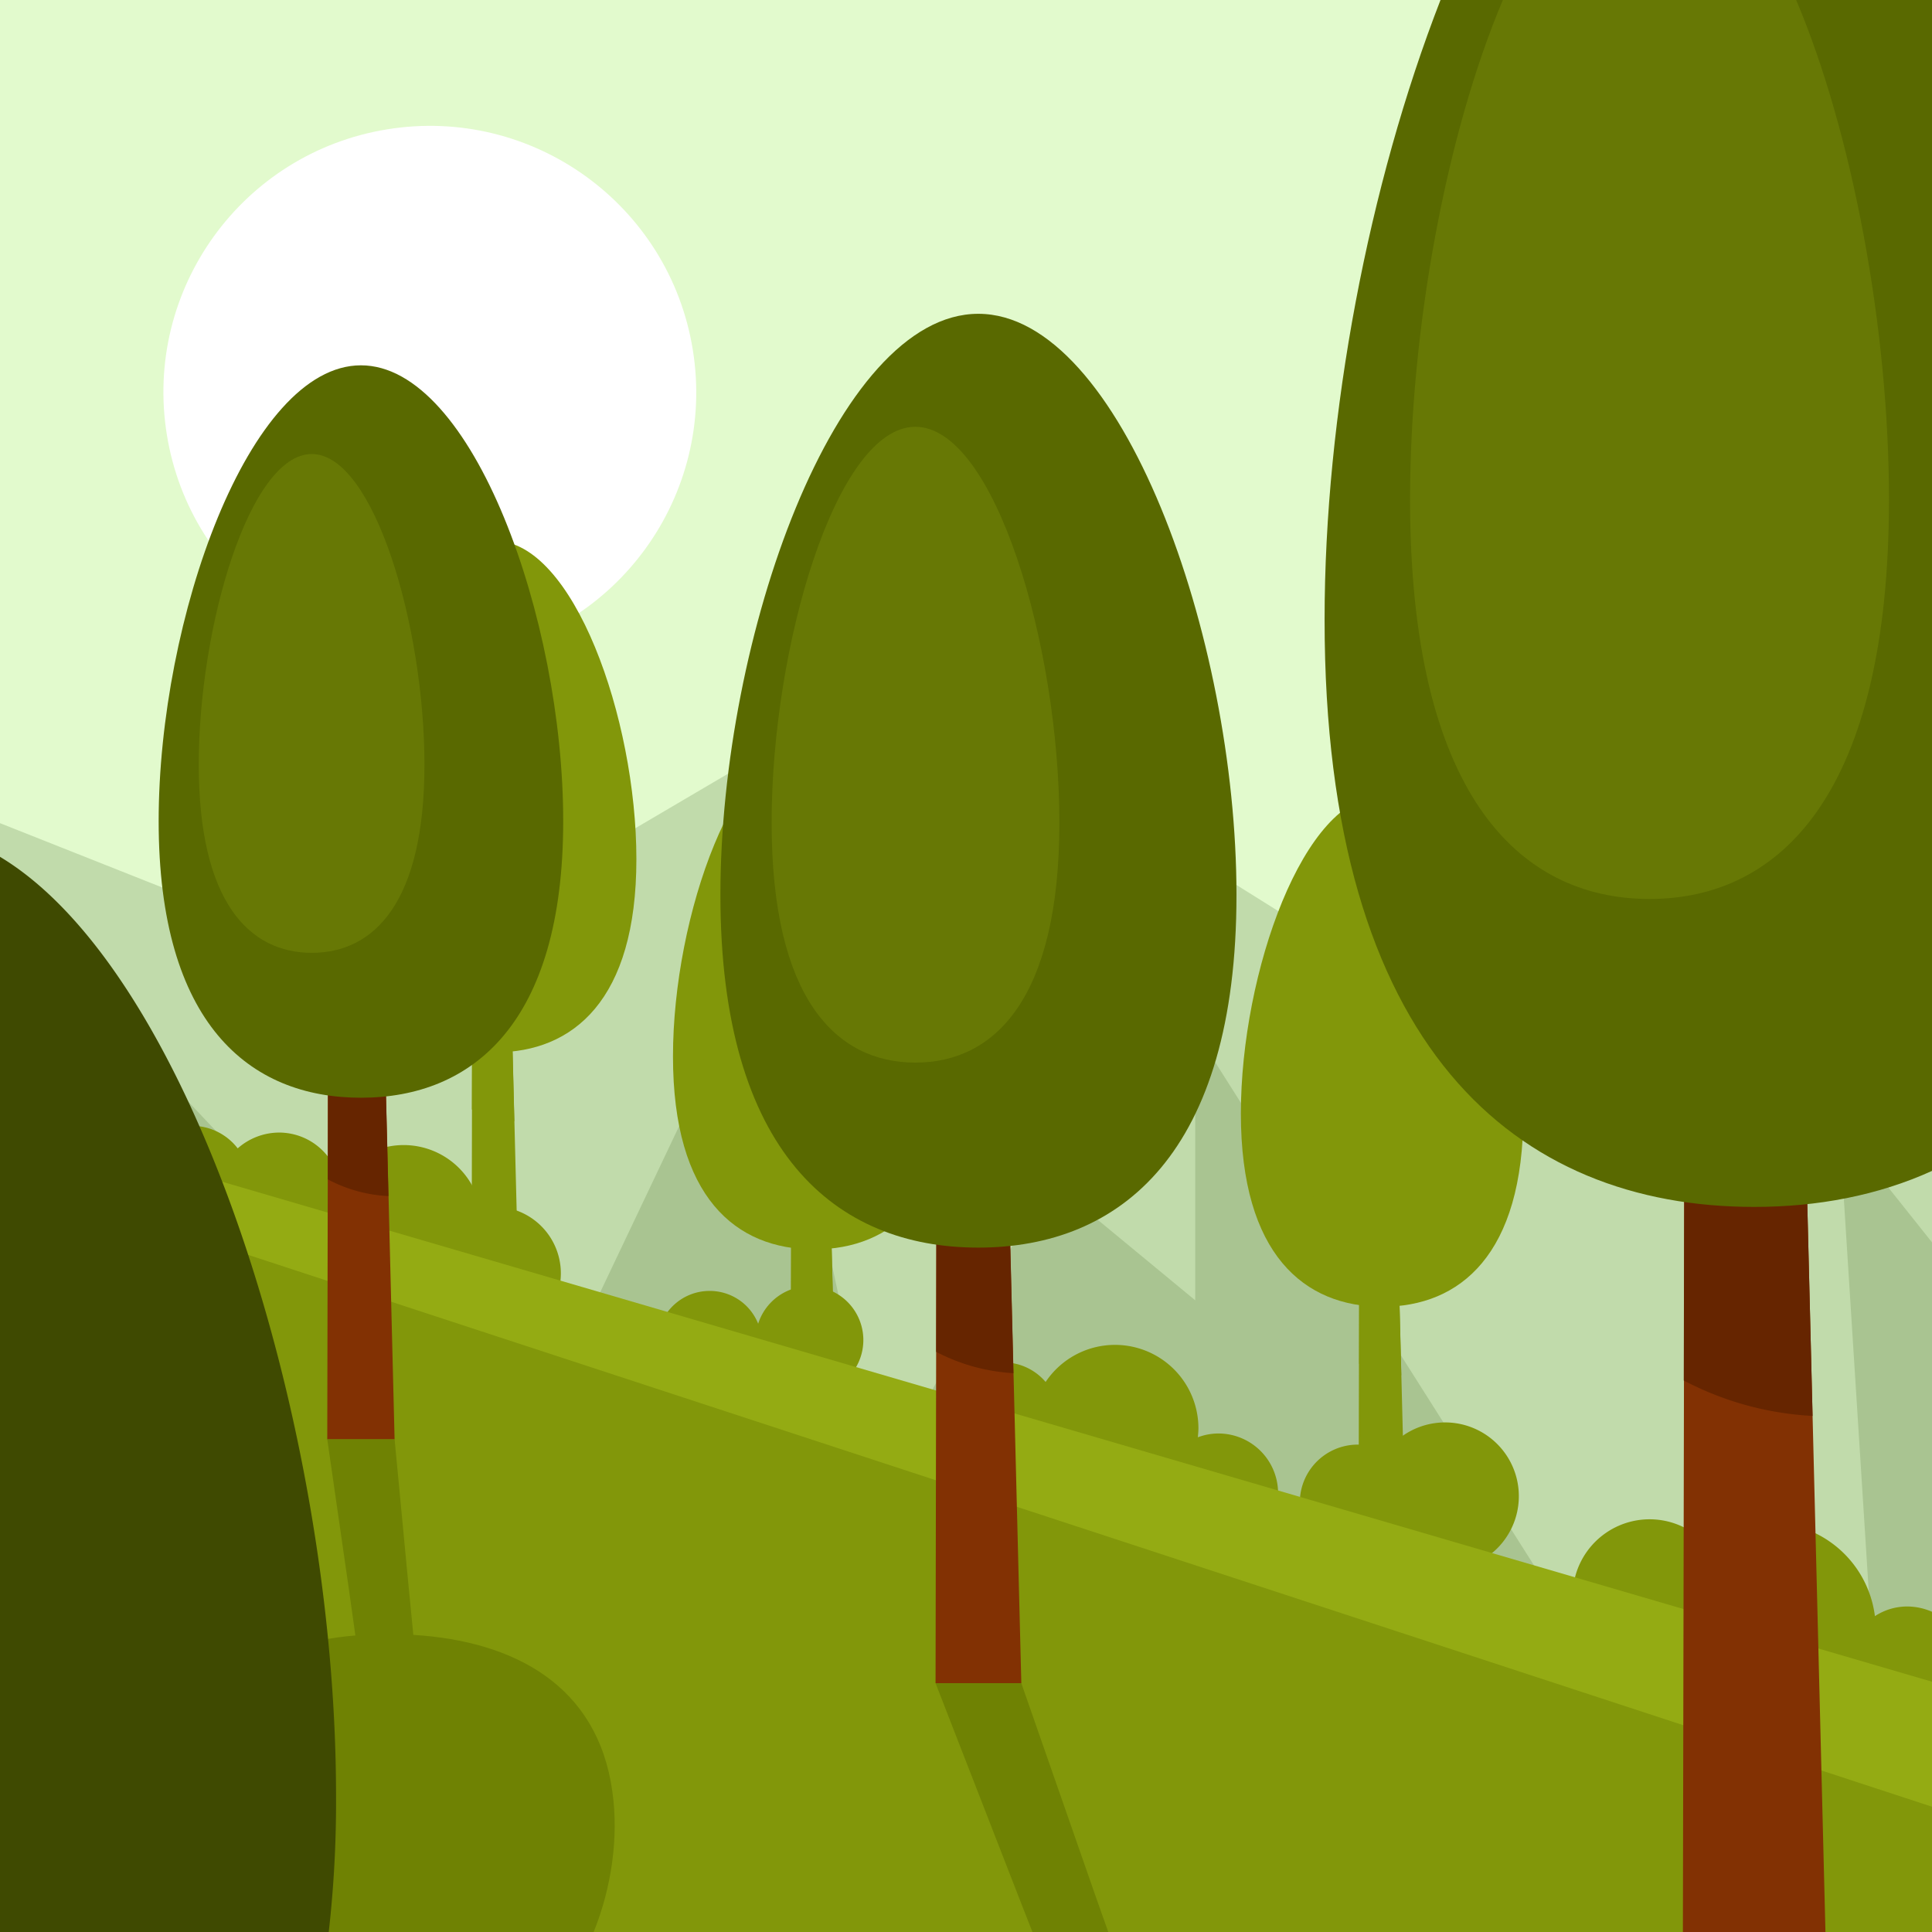<svg id="publicdomainvectors.org" xmlns="http://www.w3.org/2000/svg" viewBox="0 0 660 660"><defs><style>.cls-1{fill:#e2facd;}.cls-2{fill:#fff;}.cls-3{fill:#c1dbab;}.cls-10,.cls-11,.cls-12,.cls-3,.cls-4,.cls-5,.cls-6,.cls-7,.cls-8,.cls-9{fill-rule:evenodd;}.cls-4{fill:#a9c491;}.cls-5{fill:#82970a;}.cls-6{fill:#94ab13;}.cls-7{fill:#823103;}.cls-8{fill:#662500;}.cls-9{fill:#596900;}.cls-10{fill:#677805;}.cls-11{fill:#6f8203;}.cls-12{fill:#3f4a01;}</style></defs><title>LANDSCAPE11</title><rect class="cls-1" width="660" height="660"/><circle class="cls-2" cx="146.8" cy="134" r="91" transform="translate(-19.5 25.2) rotate(-9.2)"/><polygon class="cls-3" points="0 281.2 131.4 333.3 262.5 256.2 334 297.3 375.5 273 535.8 373.2 618 324.4 660 359.3 660 660 0 660 0 281.2"/><polygon class="cls-4" points="660 424.4 660 660 494.6 660 63.6 516.8 14.8 323.9 178.5 497.3 260.9 323.9 299.9 504.9 299.9 508.2 358.4 403 408.3 444.2 408.3 352.1 567.6 603.5 568.7 615.5 643.5 624.1 628.3 384.6 660 424.4"/><polygon class="cls-5" points="172.5 256.3 177.2 441 161.1 441 161.5 256.3 172.5 256.3"/><path class="cls-5" d="M172.5,256.3,175.7,383a35.4,35.4,0,0,1-14.5-4l.3-122.7Z"/><path class="cls-5" d="M169.1,184.8c26.7,0,48.3,60.5,48.3,108.7s-21.6,66-48.3,66-48.2-17.7-48.2-66S142.5,184.8,169.1,184.8Z"/><path class="cls-5" d="M157.4,206c14.8,0,26.9,41.2,26.9,74s-12.1,44.9-26.9,44.9-26.9-12-26.9-44.9S142.5,206,157.4,206Z"/><polygon class="cls-5" points="475.5 343.2 480.2 527.8 464.1 527.8 464.5 343.2 475.5 343.2"/><path class="cls-5" d="M475.5,343.2l3.2,126.6a34.8,34.8,0,0,1-14.4-3.9l.2-122.7Z"/><path class="cls-5" d="M472.2,271.7c26.6,0,48.2,60.5,48.2,108.7s-21.6,66-48.2,66-48.3-17.8-48.3-66S445.5,271.7,472.2,271.7Z"/><path class="cls-5" d="M460.4,292.9c14.9,0,26.9,41.1,26.9,74s-12,44.9-26.9,44.9-26.9-12.1-26.9-44.9S445.5,292.9,460.4,292.9Z"/><polygon class="cls-5" points="281.5 323.7 286.2 508.3 270.1 508.3 270.5 323.7 281.5 323.7"/><path class="cls-5" d="M281.5,323.7l3.2,126.6a35.4,35.4,0,0,1-14.5-4l.3-122.6Z"/><path class="cls-5" d="M278.1,252.2c26.7,0,48.3,60.5,48.3,108.7s-21.6,65.9-48.3,65.9-48.2-17.7-48.2-65.9S251.5,252.2,278.1,252.2Z"/><path class="cls-5" d="M266.4,273.4c14.8,0,26.9,41.1,26.9,74s-12.1,44.9-26.9,44.9-26.9-12.1-26.9-44.9S251.5,273.4,266.4,273.4Z"/><path class="cls-5" d="M660,550.6v37.6a19.8,19.8,0,0,1-8.4,1.8,20.4,20.4,0,0,1-18.3-11.2,36.5,36.5,0,0,1-62.9-8.1,26.3,26.3,0,1,1,12.2-43.5,35.9,35.9,0,0,1,21.6-7.1,36.6,36.6,0,0,1,36.3,32,20.1,20.1,0,0,1,11.1-3.3,21.4,21.4,0,0,1,8.4,1.8ZM0,412.9V367a24.3,24.3,0,0,1,6.1-.8,23.8,23.8,0,0,1,0,47.5,24.3,24.3,0,0,1-6.1-.8Zm65.5-28.3a19.7,19.7,0,0,1,15.7,7.7,21.5,21.5,0,0,1,14.2-5.4,21.1,21.1,0,0,1,20.4,16,26.7,26.7,0,0,1,48.3,9.8,23.1,23.1,0,0,1,4.6-.5,22.8,22.8,0,1,1-21.4,30.4,26.7,26.7,0,0,1-35.8-21.2A20.6,20.6,0,0,1,95.4,429,21,21,0,0,1,78,419.9a20.1,20.1,0,0,1-12.5,4.3,19.8,19.8,0,0,1,0-39.6ZM242.4,441A17.8,17.8,0,0,1,259,452.2a18.4,18.4,0,1,1,.4,12.3,17.9,17.9,0,1,1-17-23.5Zm100.3,24.4a19,19,0,0,1,14.5,6.7,28.5,28.5,0,0,1,52.2,15.7c0,1.1-.1,2.1-.2,3.2a20.1,20.1,0,0,1,6.9-1.3A20.4,20.4,0,1,1,395.9,512a28.4,28.4,0,0,1-41.2-13,18.7,18.7,0,0,1-12,4.3,19,19,0,1,1,0-37.9Zm121.1,28.1a20,20,0,0,1,9.7,2.5,25.2,25.2,0,1,1,2.4,33,19.8,19.8,0,1,1-12.1-35.5Z"/><polygon class="cls-6" points="660 574.5 0 381.5 0 660 660 660 660 574.5"/><polygon class="cls-5" points="0 400.9 660 617.2 660 660 0 660 0 400.9"/><polygon class="cls-7" points="609.6 98.5 623.6 660 574.9 660 576 98.5 609.6 98.5"/><path class="cls-8" d="M609.6,98.5l9.6,385.2a106.5,106.5,0,0,1-44-12.1L576,98.5Z"/><path class="cls-9" d="M660,400c-18.5,8.4-39.1,12.3-60.7,12.3-81.1,0-146.8-53.9-146.8-200.6C452.5,141.6,467.6,63,492.1,0H660Z"/><path class="cls-10" d="M613.6,0c19.3,45.6,31.7,112.4,31.7,170.6,0,99.8-36.6,136.5-81.8,136.5s-81.8-36.7-81.8-136.5c0-58.2,12.4-125,31.7-170.6Z"/><polygon class="cls-7" points="128.2 227.2 134.8 491.7 111.8 491.7 112.3 227.2 128.2 227.2"/><path class="cls-8" d="M128.2,227.2l4.5,181.4a49,49,0,0,1-20.7-5.7l.3-175.7Z"/><path class="cls-9" d="M123.3,124.8c38.2,0,69.1,86.7,69.1,155.7S161.5,375,123.3,375s-69.1-25.4-69.1-94.5S85.1,124.8,123.3,124.8Z"/><path class="cls-10" d="M106.5,155.1c21.3,0,38.5,59,38.5,106.1s-17.2,64.3-38.5,64.3-38.6-17.3-38.6-64.3S85.2,155.1,106.5,155.1Z"/><polygon class="cls-7" points="340.4 237.7 348.9 575 319.6 575 320.2 237.7 340.4 237.7"/><path class="cls-8" d="M340.4,237.7l5.8,231.4a64.8,64.8,0,0,1-26.4-7.3l.4-224.1Z"/><path class="cls-9" d="M334.2,107.2c48.7,0,88.2,110.4,88.2,198.5s-39.5,120.5-88.2,120.5-88.1-32.4-88.1-120.5S285.5,107.2,334.2,107.2Z"/><path class="cls-10" d="M312.7,145.8c27.2,0,49.2,75.2,49.2,135.2s-22,82-49.2,82-49.1-22-49.1-82S285.6,145.8,312.7,145.8Z"/><path class="cls-11" d="M141.2,558.5,139.3,539l-4.5-47.3h-23l7.3,50.6h0l2.3,16.4C89,561.4,66.1,576.6,71,612.1c2.2,15.6,9.5,32.8,19.9,47.9H202.8c6.1-15.1,8.6-32.3,6.4-47.9-5-36.4-33.6-51.5-68-53.6ZM378.6,660H352.7l-3.3-8.4L319.6,575h29.3l25,71.7h0Z"/><path class="cls-12" d="M0,292.7c65.7,39.5,114.8,194.2,114.8,321a393.3,393.3,0,0,1-2.5,46.3H0Z"/></svg>